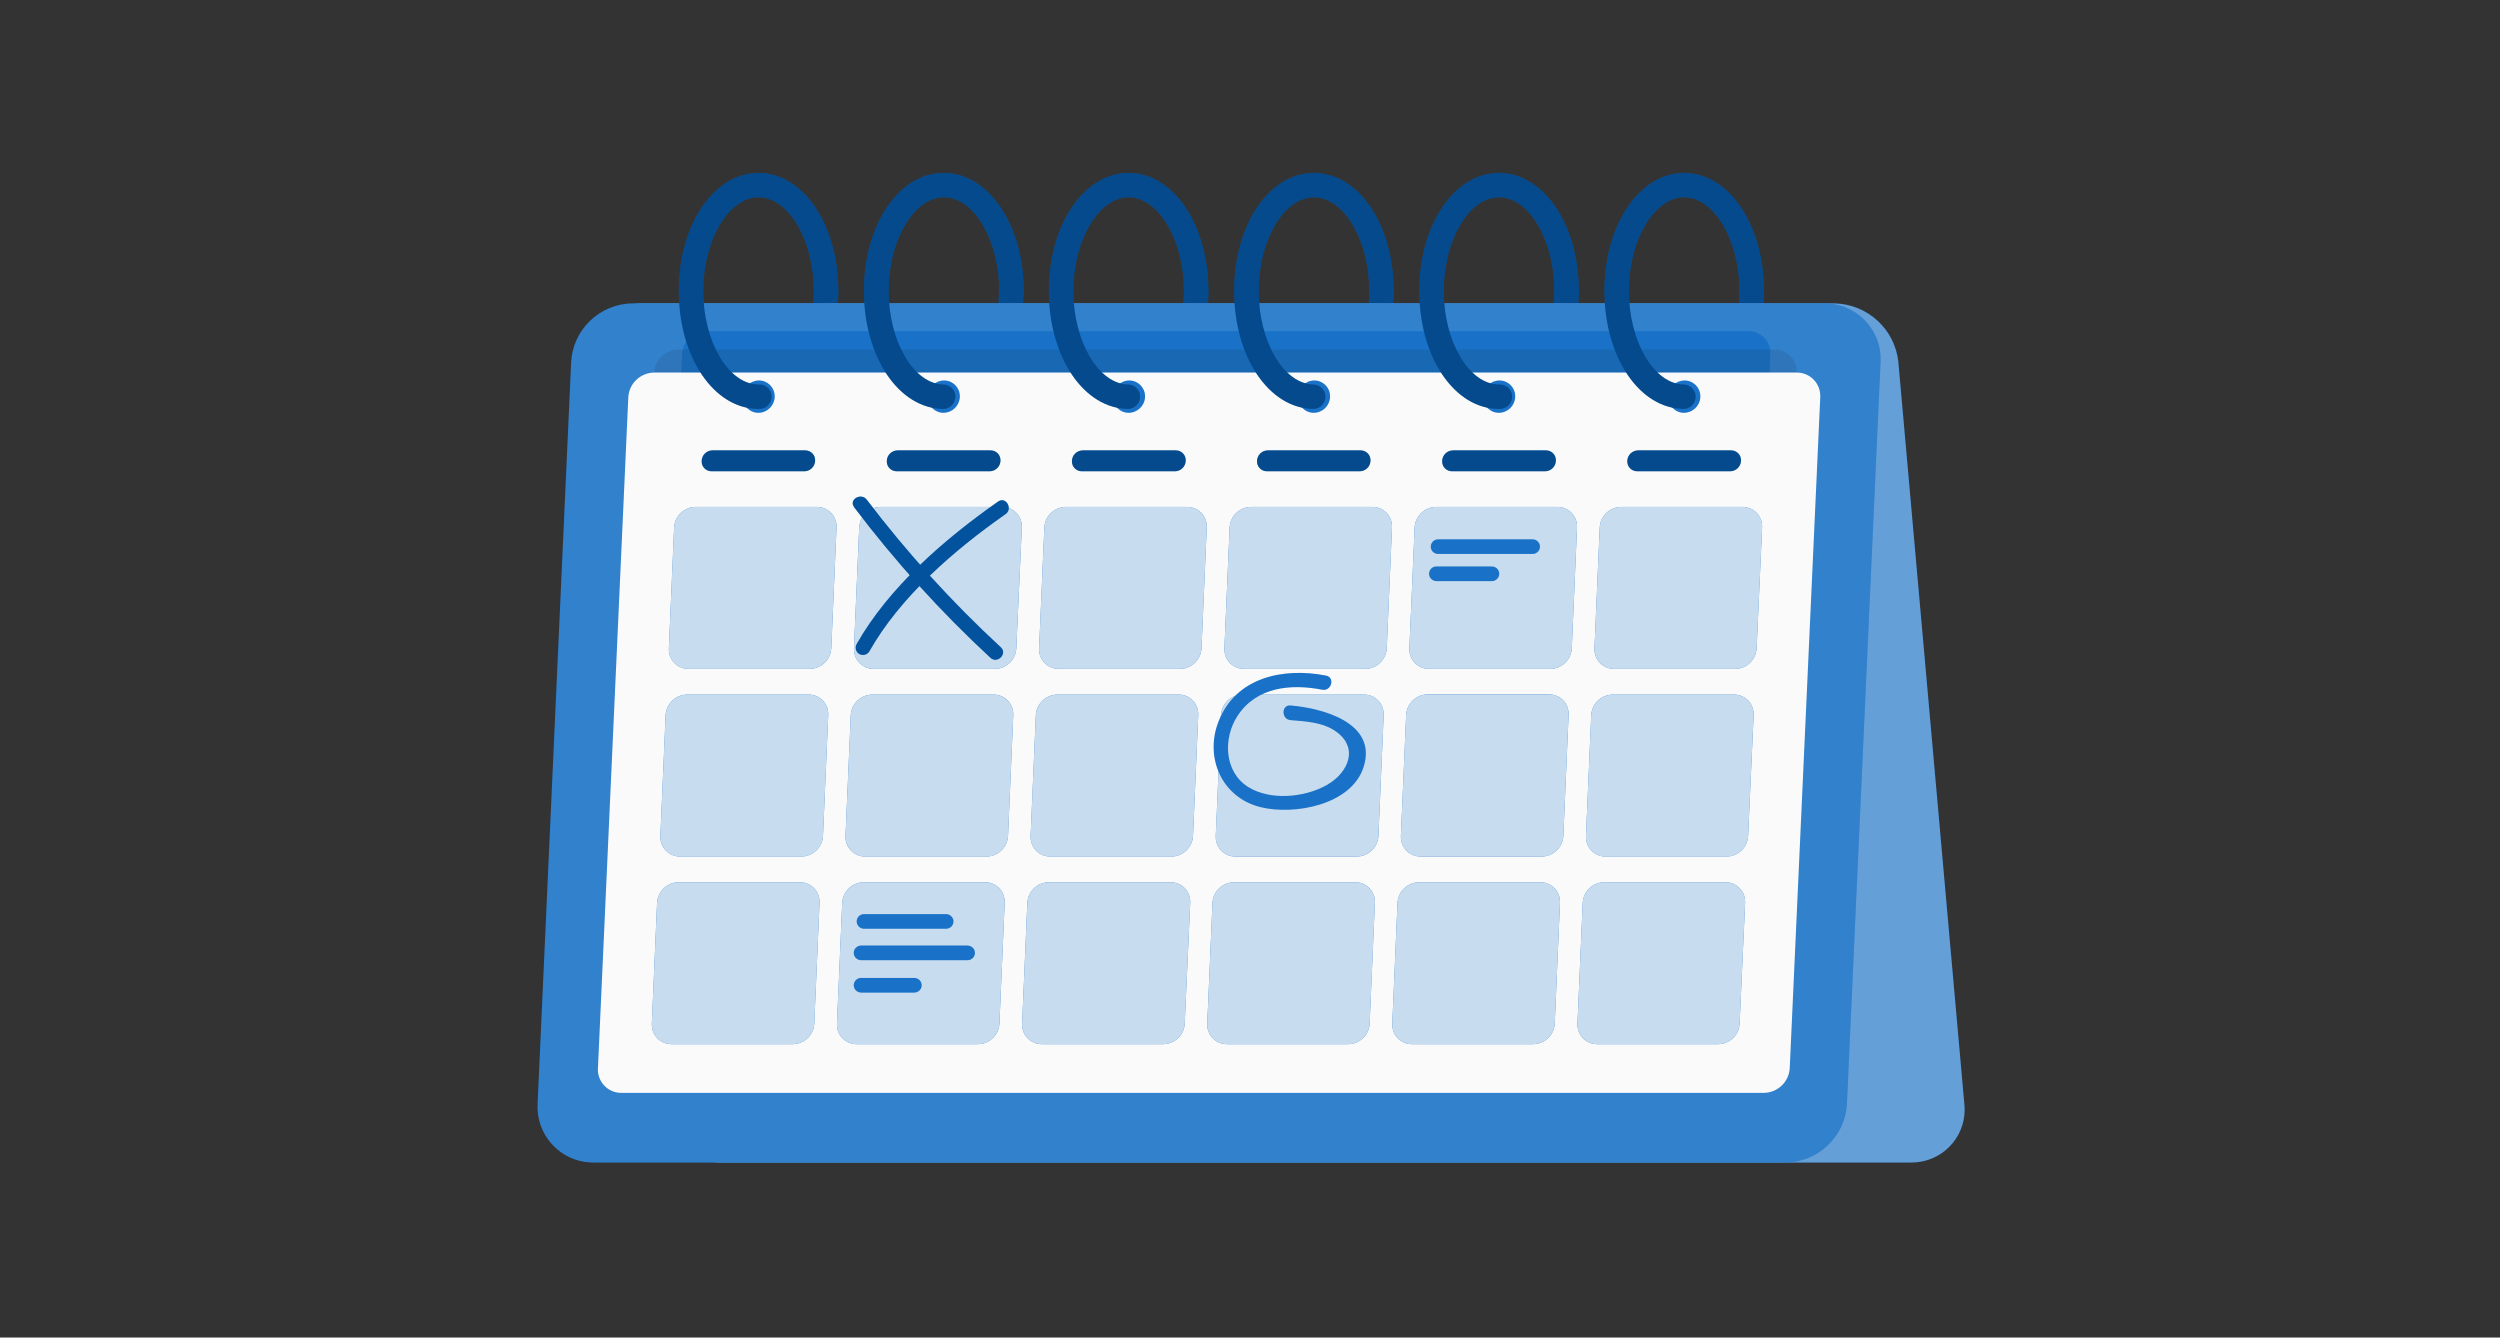 <?xml version="1.0" encoding="UTF-8"?>
<svg xmlns="http://www.w3.org/2000/svg" width="200" height="107" viewBox="0 0 200 107" fill="none">
  <rect x="0" y="0" width="200" height="107" fill="#333333" stroke="none"/>
  <g clip-path="url(#clip0_607_10821)">
    <path d="M60.682 32.715C60.14 32.681 59.729 32.212 59.767 31.672C59.8 31.183 60.191 30.789 60.682 30.76C63.082 30.76 65.105 27.332 65.105 23.272C65.139 22.732 65.609 22.322 66.15 22.36C66.641 22.393 67.036 22.782 67.065 23.272C67.065 28.567 64.27 32.715 60.682 32.715Z" fill="#0063C1"></path>
    <path d="M75.493 32.715C74.951 32.681 74.54 32.212 74.578 31.672C74.612 31.183 75.002 30.789 75.493 30.76C77.894 30.76 79.916 27.332 79.916 23.272C79.95 22.732 80.42 22.322 80.962 22.36C81.453 22.393 81.847 22.782 81.876 23.272C81.897 28.567 79.073 32.715 75.493 32.715Z" fill="#0063C1"></path>
    <path d="M90.292 32.714C89.75 32.681 89.339 32.212 89.377 31.672C89.41 31.183 89.801 30.789 90.292 30.76C92.688 30.76 94.715 27.332 94.715 23.272C94.715 22.732 95.152 22.297 95.693 22.297C96.235 22.297 96.671 22.732 96.671 23.272C96.684 28.567 93.884 32.714 90.292 32.714Z" fill="#0063C1"></path>
    <path d="M105.116 32.714C104.574 32.748 104.108 32.342 104.071 31.802C104.033 31.262 104.444 30.797 104.985 30.76C105.027 30.76 105.069 30.76 105.116 30.76C107.512 30.76 109.539 27.332 109.539 23.272C109.539 22.732 109.976 22.297 110.517 22.297C111.059 22.297 111.495 22.732 111.495 23.272C111.495 28.567 108.691 32.714 105.116 32.714Z" fill="#0063C1"></path>
    <path d="M119.923 32.715C119.381 32.681 118.97 32.212 119.008 31.672C119.041 31.183 119.431 30.789 119.923 30.76C122.323 30.76 124.346 27.332 124.346 23.272C124.38 22.732 124.85 22.322 125.391 22.36C125.882 22.393 126.277 22.782 126.306 23.272C126.306 28.567 123.503 32.715 119.923 32.715Z" fill="#0063C1"></path>
    <path d="M134.734 32.715C134.192 32.681 133.781 32.212 133.819 31.672C133.852 31.183 134.243 30.789 134.734 30.76C137.13 30.76 139.157 27.332 139.157 23.272C139.191 22.732 139.661 22.322 140.202 22.36C140.693 22.393 141.088 22.782 141.117 23.272C141.117 28.567 138.314 32.715 134.734 32.715Z" fill="#0063C1"></path>
    <g opacity="0.3">
      <path d="M60.682 32.715C60.141 32.681 59.729 32.212 59.767 31.672C59.8 31.183 60.191 30.789 60.682 30.76C63.083 30.76 65.106 27.332 65.106 23.272C65.139 22.732 65.609 22.322 66.151 22.36C66.642 22.393 67.036 22.782 67.066 23.272C67.066 28.567 64.27 32.715 60.682 32.715Z" fill="#101012"></path>
      <path d="M75.493 32.715C74.952 32.681 74.54 32.212 74.578 31.672C74.612 31.183 75.002 30.789 75.493 30.76C77.894 30.76 79.917 27.332 79.917 23.272C79.95 22.732 80.42 22.322 80.962 22.36C81.453 22.393 81.847 22.782 81.877 23.272C81.898 28.567 79.073 32.715 75.493 32.715Z" fill="#101012"></path>
      <path d="M90.292 32.714C89.75 32.681 89.339 32.212 89.377 31.672C89.41 31.183 89.801 30.789 90.292 30.76C92.688 30.76 94.715 27.332 94.715 23.272C94.715 22.732 95.152 22.297 95.693 22.297C96.235 22.297 96.671 22.732 96.671 23.272C96.684 28.567 93.884 32.714 90.292 32.714Z" fill="#101012"></path>
      <path d="M105.115 32.714C104.574 32.748 104.108 32.342 104.07 31.802C104.033 31.262 104.444 30.797 104.985 30.76C105.027 30.76 105.069 30.76 105.115 30.76C107.512 30.76 109.539 27.332 109.539 23.272C109.539 22.732 109.976 22.297 110.517 22.297C111.058 22.297 111.495 22.732 111.495 23.272C111.495 28.567 108.691 32.714 105.115 32.714Z" fill="#101012"></path>
      <path d="M119.922 32.715C119.381 32.681 118.97 32.212 119.008 31.672C119.041 31.183 119.431 30.789 119.922 30.76C122.323 30.76 124.346 27.332 124.346 23.272C124.38 22.732 124.85 22.322 125.391 22.36C125.882 22.393 126.277 22.782 126.306 23.272C126.306 28.567 123.503 32.715 119.922 32.715Z" fill="#101012"></path>
      <path d="M134.734 32.715C134.192 32.681 133.781 32.212 133.819 31.672C133.852 31.183 134.243 30.789 134.734 30.76C137.13 30.76 139.157 27.332 139.157 23.272C139.191 22.732 139.661 22.322 140.202 22.36C140.693 22.393 141.088 22.782 141.117 23.272C141.117 28.567 138.314 32.715 134.734 32.715Z" fill="#101012"></path>
    </g>
    <path d="M51.402 24.271H146.75C149.394 24.326 151.589 26.331 151.866 28.955L157.146 88.316C157.398 90.639 155.71 92.728 153.381 92.975C153.209 92.991 153.037 93 152.865 93H57.513C54.869 92.945 52.678 90.936 52.397 88.316L47.121 28.955C46.87 26.632 48.548 24.548 50.878 24.297C51.054 24.276 51.226 24.271 51.402 24.271Z" fill="#0063C1"></path>
    <path opacity="0.4" d="M51.402 24.271H146.75C149.394 24.326 151.589 26.331 151.866 28.955L157.146 88.316C157.398 90.639 155.71 92.728 153.381 92.975C153.209 92.991 153.037 93 152.865 93H57.513C54.869 92.945 52.678 90.936 52.397 88.316L47.121 28.955C46.87 26.632 48.548 24.548 50.878 24.297C51.054 24.276 51.226 24.271 51.402 24.271Z" fill="#FAFAFA"></path>
    <path d="M145.957 24.273H50.605C47.986 24.302 45.841 26.349 45.694 28.957L43.008 88.318C42.878 90.771 44.767 92.868 47.231 92.997C47.315 93.001 47.398 93.006 47.482 93.001H142.842C145.461 92.972 147.606 90.926 147.753 88.318L150.443 28.957C150.569 26.5 148.676 24.407 146.213 24.277C146.129 24.273 146.04 24.269 145.957 24.273Z" fill="#0063C1"></path>
    <path opacity="0.2" d="M145.957 24.273H50.605C47.986 24.302 45.841 26.349 45.694 28.957L43.008 88.318C42.878 90.771 44.767 92.868 47.231 92.997C47.315 93.001 47.398 93.006 47.482 93.001H142.842C145.461 92.972 147.606 90.926 147.753 88.318L150.443 28.957C150.569 26.5 148.676 24.407 146.213 24.277C146.129 24.273 146.04 24.269 145.957 24.273Z" fill="#FAFAFA"></path>
    <path d="M52.355 77.313L54.575 28.289C54.63 27.293 55.453 26.506 56.456 26.498H139.904C140.849 26.494 141.617 27.251 141.625 28.189C141.625 28.222 141.625 28.256 141.625 28.289L139.401 77.313C139.346 78.309 138.524 79.096 137.521 79.104H54.072C53.127 79.108 52.359 78.351 52.351 77.413C52.351 77.38 52.351 77.346 52.351 77.313H52.355Z" fill="#0063C1"></path>
    <path opacity="0.1" d="M52.355 77.313L54.575 28.289C54.63 27.293 55.453 26.506 56.456 26.498H139.904C140.849 26.494 141.617 27.251 141.625 28.189C141.625 28.222 141.625 28.256 141.625 28.289L139.401 77.313C139.346 78.309 138.524 79.096 137.521 79.104H54.072C53.127 79.108 52.359 78.351 52.351 77.413C52.351 77.38 52.351 77.346 52.351 77.313H52.355Z" fill="#FAFAFA"></path>
    <path opacity="0.1" d="M50.001 81.315L52.33 29.834C52.385 28.788 53.249 27.963 54.303 27.955H141.936C142.922 27.947 143.732 28.738 143.741 29.721C143.741 29.759 143.741 29.797 143.741 29.834L141.407 81.315C141.352 82.361 140.492 83.186 139.439 83.198H51.793C50.806 83.207 50.005 82.411 49.996 81.432C49.996 81.394 49.996 81.352 49.996 81.315H50.001Z" fill="#101012"></path>
    <path d="M47.835 85.466L50.265 31.768C50.332 30.68 51.226 29.826 52.322 29.805H143.736C144.769 29.796 145.612 30.625 145.621 31.651C145.621 31.688 145.621 31.726 145.621 31.768L143.178 85.466C143.111 86.555 142.217 87.408 141.122 87.429H49.715C48.687 87.442 47.843 86.617 47.831 85.592C47.831 85.55 47.831 85.508 47.831 85.466H47.835Z" fill="#FAFAFA"></path>
    <path d="M134.721 33.024C134.024 33.024 133.462 32.463 133.458 31.773C133.458 31.747 133.458 31.722 133.458 31.693C133.491 30.994 134.062 30.446 134.763 30.438C135.46 30.438 136.022 30.998 136.026 31.689C136.026 31.714 136.026 31.739 136.026 31.768C135.993 32.467 135.422 33.016 134.721 33.024Z" fill="#0063C1"></path>
    <path d="M119.91 33.024C119.213 33.024 118.651 32.463 118.647 31.773C118.647 31.747 118.647 31.722 118.647 31.693C118.68 30.994 119.251 30.446 119.952 30.438C120.649 30.438 121.211 30.998 121.215 31.689C121.215 31.714 121.215 31.739 121.215 31.768C121.186 32.467 120.611 33.02 119.91 33.024Z" fill="#0063C1"></path>
    <path d="M105.099 33.024C104.402 33.024 103.84 32.463 103.835 31.773C103.835 31.747 103.835 31.722 103.835 31.693C103.869 30.998 104.44 30.446 105.141 30.438C105.837 30.438 106.4 30.998 106.404 31.689C106.404 31.714 106.404 31.739 106.404 31.768C106.375 32.467 105.8 33.02 105.099 33.024Z" fill="#0063C1"></path>
    <path d="M90.292 33.024C89.595 33.024 89.032 32.463 89.028 31.773C89.028 31.747 89.028 31.722 89.028 31.693C89.066 30.998 89.637 30.446 90.338 30.438C91.034 30.438 91.597 30.998 91.601 31.689C91.601 31.714 91.601 31.739 91.601 31.768C91.572 32.467 90.993 33.02 90.292 33.024Z" fill="#0063C1"></path>
    <path d="M75.48 33.024C74.784 33.024 74.221 32.463 74.217 31.773C74.217 31.747 74.217 31.722 74.217 31.693C74.251 30.994 74.821 30.446 75.522 30.438C76.219 30.438 76.781 30.998 76.786 31.689C76.786 31.714 76.786 31.739 76.786 31.768C76.752 32.467 76.181 33.016 75.48 33.024Z" fill="#0063C1"></path>
    <path d="M60.669 33.024C59.972 33.024 59.41 32.463 59.406 31.773C59.406 31.747 59.406 31.722 59.406 31.693C59.44 30.994 60.01 30.446 60.711 30.438C61.408 30.438 61.97 30.998 61.974 31.689C61.974 31.714 61.974 31.739 61.974 31.768C61.945 32.467 61.37 33.02 60.669 33.024Z" fill="#0063C1"></path>
    <g opacity="0.1">
      <path d="M134.721 33.024C134.024 33.024 133.462 32.463 133.458 31.773C133.458 31.747 133.458 31.722 133.458 31.693C133.491 30.994 134.062 30.446 134.763 30.438C135.46 30.438 136.022 30.998 136.026 31.689C136.026 31.714 136.026 31.739 136.026 31.768C135.993 32.467 135.422 33.016 134.721 33.024Z" fill="#FAFAFA"></path>
      <path d="M119.91 33.024C119.213 33.024 118.651 32.463 118.646 31.773C118.646 31.747 118.646 31.722 118.646 31.693C118.68 30.994 119.251 30.446 119.952 30.438C120.648 30.438 121.211 30.998 121.215 31.689C121.215 31.714 121.215 31.739 121.215 31.768C121.186 32.467 120.611 33.02 119.91 33.024Z" fill="#FAFAFA"></path>
      <path d="M105.099 33.024C104.402 33.024 103.839 32.463 103.835 31.773C103.835 31.747 103.835 31.722 103.835 31.693C103.869 30.998 104.44 30.446 105.141 30.438C105.837 30.438 106.4 30.998 106.404 31.689C106.404 31.714 106.404 31.739 106.404 31.768C106.374 32.467 105.799 33.02 105.099 33.024Z" fill="#FAFAFA"></path>
      <path d="M90.292 33.024C89.595 33.024 89.032 32.463 89.028 31.773C89.028 31.747 89.028 31.722 89.028 31.693C89.066 30.998 89.637 30.446 90.338 30.438C91.034 30.438 91.597 30.998 91.601 31.689C91.601 31.714 91.601 31.739 91.601 31.768C91.572 32.467 90.993 33.02 90.292 33.024Z" fill="#FAFAFA"></path>
      <path d="M75.48 33.024C74.784 33.024 74.221 32.463 74.217 31.773C74.217 31.747 74.217 31.722 74.217 31.693C74.251 30.994 74.822 30.446 75.522 30.438C76.219 30.438 76.781 30.998 76.786 31.689C76.786 31.714 76.786 31.739 76.786 31.768C76.752 32.467 76.181 33.016 75.48 33.024Z" fill="#FAFAFA"></path>
      <path d="M60.669 33.024C59.972 33.024 59.41 32.463 59.406 31.773C59.406 31.747 59.406 31.722 59.406 31.693C59.44 30.994 60.01 30.446 60.711 30.438C61.408 30.438 61.97 30.998 61.974 31.689C61.974 31.714 61.974 31.739 61.974 31.768C61.945 32.467 61.37 33.02 60.669 33.024Z" fill="#FAFAFA"></path>
    </g>
    <path d="M64.371 37.703H56.922C56.489 37.703 56.137 37.36 56.132 36.933C56.132 36.912 56.132 36.892 56.132 36.866C56.149 36.41 56.514 36.046 56.972 36.029H64.421C64.854 36.029 65.206 36.373 65.21 36.799C65.21 36.82 65.21 36.841 65.21 36.866C65.194 37.323 64.829 37.687 64.371 37.703Z" fill="#0063C1"></path>
    <path d="M79.182 37.703H71.733C71.3 37.703 70.948 37.36 70.944 36.933C70.944 36.912 70.944 36.892 70.944 36.866C70.96 36.402 71.338 36.038 71.804 36.029H79.249C79.682 36.029 80.038 36.373 80.038 36.808C80.038 36.829 80.038 36.85 80.038 36.866C80.022 37.331 79.644 37.695 79.178 37.703H79.182Z" fill="#0063C1"></path>
    <path d="M93.993 37.703H86.544C86.112 37.703 85.755 37.36 85.755 36.925C85.755 36.904 85.755 36.883 85.755 36.866C85.772 36.402 86.149 36.038 86.615 36.029H94.069C94.501 36.029 94.854 36.373 94.858 36.799C94.858 36.82 94.858 36.841 94.858 36.866C94.841 37.331 94.464 37.699 93.998 37.703H93.993Z" fill="#0063C1"></path>
    <path d="M108.801 37.703H101.351C100.919 37.703 100.566 37.36 100.562 36.933C100.562 36.912 100.562 36.892 100.562 36.866C100.579 36.41 100.944 36.046 101.401 36.029H108.851C109.283 36.029 109.636 36.373 109.64 36.799C109.64 36.82 109.64 36.841 109.64 36.866C109.623 37.323 109.258 37.687 108.801 37.703Z" fill="#0063C1"></path>
    <path d="M123.612 37.703H116.162C115.73 37.703 115.377 37.36 115.373 36.933C115.373 36.912 115.373 36.892 115.373 36.866C115.39 36.402 115.768 36.038 116.233 36.029H123.683C124.115 36.029 124.468 36.373 124.472 36.799C124.472 36.82 124.472 36.841 124.472 36.866C124.455 37.331 124.078 37.695 123.612 37.703Z" fill="#0063C1"></path>
    <path d="M138.423 37.703H130.973C130.541 37.703 130.188 37.36 130.184 36.933C130.184 36.912 130.184 36.892 130.184 36.866C130.201 36.402 130.579 36.038 131.045 36.029H138.49C138.922 36.029 139.279 36.373 139.279 36.808C139.279 36.829 139.279 36.85 139.279 36.866C139.262 37.331 138.885 37.695 138.419 37.703H138.423Z" fill="#0063C1"></path>
    <g opacity="0.3">
      <path d="M64.371 37.703H56.922C56.489 37.703 56.137 37.36 56.133 36.933C56.133 36.912 56.133 36.892 56.133 36.866C56.149 36.41 56.514 36.046 56.972 36.029H64.422C64.854 36.029 65.206 36.373 65.211 36.799C65.211 36.82 65.211 36.841 65.211 36.866C65.194 37.323 64.829 37.687 64.371 37.703Z" fill="#101012"></path>
      <path d="M79.182 37.703H71.733C71.3 37.703 70.948 37.36 70.944 36.933C70.944 36.912 70.944 36.892 70.944 36.866C70.96 36.402 71.338 36.038 71.804 36.029H79.25C79.682 36.029 80.039 36.373 80.039 36.808C80.039 36.829 80.039 36.85 80.039 36.866C80.022 37.331 79.644 37.695 79.178 37.703H79.182Z" fill="#101012"></path>
      <path d="M93.994 37.703H86.544C86.112 37.703 85.755 37.36 85.755 36.925C85.755 36.904 85.755 36.883 85.755 36.866C85.772 36.402 86.149 36.038 86.615 36.029H94.069C94.501 36.029 94.854 36.373 94.858 36.799C94.858 36.82 94.858 36.841 94.858 36.866C94.841 37.331 94.464 37.699 93.998 37.703H93.994Z" fill="#101012"></path>
      <path d="M108.801 37.703H101.351C100.919 37.703 100.566 37.36 100.562 36.933C100.562 36.912 100.562 36.892 100.562 36.866C100.579 36.41 100.944 36.046 101.401 36.029H108.851C109.283 36.029 109.636 36.373 109.64 36.799C109.64 36.82 109.64 36.841 109.64 36.866C109.623 37.323 109.258 37.687 108.801 37.703Z" fill="#101012"></path>
      <path d="M123.612 37.703H116.162C115.73 37.703 115.377 37.36 115.373 36.933C115.373 36.912 115.373 36.892 115.373 36.866C115.39 36.402 115.768 36.038 116.233 36.029H123.683C124.115 36.029 124.468 36.373 124.472 36.799C124.472 36.82 124.472 36.841 124.472 36.866C124.455 37.331 124.078 37.695 123.612 37.703Z" fill="#101012"></path>
      <path d="M138.423 37.703H130.973C130.541 37.703 130.189 37.36 130.184 36.933C130.184 36.912 130.184 36.892 130.184 36.866C130.201 36.402 130.579 36.038 131.045 36.029H138.49C138.922 36.029 139.279 36.373 139.279 36.808C139.279 36.829 139.279 36.85 139.279 36.866C139.262 37.331 138.885 37.695 138.419 37.703H138.423Z" fill="#101012"></path>
    </g>
    <path d="M64.782 53.511H55.079C54.214 53.511 53.509 52.816 53.509 51.954C53.509 51.924 53.509 51.895 53.509 51.87L53.929 42.193C53.983 41.281 54.735 40.565 55.65 40.553H65.353C66.218 40.553 66.923 41.248 66.923 42.11C66.923 42.139 66.923 42.168 66.923 42.193L66.503 51.87C66.448 52.782 65.697 53.498 64.782 53.511Z" fill="#0063C1"></path>
    <path d="M79.594 53.511H69.89C69.03 53.515 68.325 52.824 68.316 51.966C68.316 51.933 68.316 51.904 68.316 51.87L68.736 42.193C68.79 41.281 69.542 40.565 70.457 40.553H80.173C81.042 40.553 81.747 41.248 81.747 42.114C81.747 42.139 81.747 42.168 81.747 42.193L81.306 51.87C81.256 52.782 80.504 53.498 79.589 53.511H79.594Z" fill="#0063C1"></path>
    <path d="M94.401 53.511H84.701C83.833 53.511 83.127 52.816 83.127 51.95C83.127 51.925 83.127 51.895 83.127 51.87L83.547 42.193C83.602 41.281 84.353 40.565 85.268 40.553H94.967C95.828 40.549 96.533 41.239 96.541 42.097C96.541 42.131 96.541 42.16 96.541 42.193L96.121 51.87C96.067 52.782 95.32 53.498 94.405 53.511H94.401Z" fill="#0063C1"></path>
    <path d="M109.212 53.511H99.525C98.661 53.515 97.956 52.82 97.951 51.958C97.951 51.929 97.951 51.899 97.951 51.87L98.371 42.193C98.421 41.281 99.173 40.565 100.088 40.553H109.791C110.656 40.553 111.361 41.248 111.361 42.11C111.361 42.139 111.361 42.168 111.361 42.193L110.941 51.87C110.886 52.787 110.131 53.502 109.212 53.511Z" fill="#0063C1"></path>
    <path d="M124.023 53.511H114.32C113.455 53.511 112.75 52.816 112.75 51.954C112.75 51.925 112.75 51.895 112.75 51.87L113.17 42.193C113.224 41.281 113.975 40.565 114.89 40.553H124.59C125.454 40.549 126.159 41.243 126.163 42.105C126.163 42.135 126.163 42.164 126.163 42.193L125.744 51.87C125.689 52.782 124.938 53.498 124.023 53.511Z" fill="#0063C1"></path>
    <path d="M138.83 53.511H129.131C128.27 53.515 127.565 52.824 127.557 51.966C127.557 51.933 127.557 51.904 127.557 51.87L127.977 42.193C128.031 41.281 128.782 40.565 129.697 40.553H139.397C140.265 40.553 140.97 41.248 140.97 42.114C140.97 42.139 140.97 42.168 140.97 42.193L140.53 51.87C140.479 52.778 139.737 53.494 138.826 53.511H138.83Z" fill="#0063C1"></path>
    <g opacity="0.8">
      <path d="M64.782 53.511H55.079C54.214 53.511 53.509 52.816 53.509 51.954C53.509 51.924 53.509 51.895 53.509 51.87L53.929 42.193C53.983 41.281 54.735 40.565 55.65 40.553H65.353C66.218 40.553 66.923 41.248 66.923 42.11C66.923 42.139 66.923 42.168 66.923 42.193L66.503 51.87C66.449 52.782 65.697 53.498 64.782 53.511Z" fill="#FAFAFA"></path>
      <path d="M79.594 53.511H69.89C69.03 53.515 68.325 52.824 68.316 51.966C68.316 51.933 68.316 51.904 68.316 51.87L68.736 42.193C68.79 41.281 69.542 40.565 70.457 40.553H80.173C81.042 40.553 81.747 41.248 81.747 42.114C81.747 42.139 81.747 42.168 81.747 42.193L81.306 51.87C81.256 52.782 80.504 53.498 79.589 53.511H79.594Z" fill="#FAFAFA"></path>
      <path d="M94.401 53.511H84.701C83.833 53.511 83.127 52.816 83.127 51.95C83.127 51.925 83.127 51.895 83.127 51.87L83.547 42.193C83.602 41.281 84.353 40.565 85.268 40.553H94.967C95.828 40.549 96.533 41.239 96.541 42.097C96.541 42.131 96.541 42.16 96.541 42.193L96.121 51.87C96.067 52.782 95.32 53.498 94.405 53.511H94.401Z" fill="#FAFAFA"></path>
      <path d="M109.212 53.511H99.525C98.66 53.515 97.955 52.82 97.951 51.958C97.951 51.929 97.951 51.899 97.951 51.87L98.371 42.193C98.421 41.281 99.173 40.565 100.088 40.553H109.791C110.656 40.553 111.361 41.248 111.361 42.11C111.361 42.139 111.361 42.168 111.361 42.193L110.941 51.87C110.886 52.787 110.131 53.502 109.212 53.511Z" fill="#FAFAFA"></path>
      <path d="M124.023 53.511H114.32C113.455 53.511 112.75 52.816 112.75 51.954C112.75 51.925 112.75 51.895 112.75 51.87L113.17 42.193C113.224 41.281 113.975 40.565 114.89 40.553H124.59C125.454 40.549 126.159 41.243 126.163 42.105C126.163 42.135 126.163 42.164 126.163 42.193L125.744 51.87C125.689 52.782 124.938 53.498 124.023 53.511Z" fill="#FAFAFA"></path>
      <path d="M138.83 53.511H129.131C128.27 53.515 127.565 52.824 127.557 51.966C127.557 51.933 127.557 51.904 127.557 51.87L127.977 42.193C128.031 41.281 128.782 40.565 129.697 40.553H139.397C140.265 40.553 140.97 41.248 140.97 42.114C140.97 42.139 140.97 42.168 140.97 42.193L140.53 51.87C140.479 52.778 139.737 53.494 138.826 53.511H138.83Z" fill="#FAFAFA"></path>
    </g>
    <path d="M64.102 68.524H54.399C53.534 68.524 52.829 67.83 52.829 66.967C52.829 66.938 52.829 66.909 52.829 66.884L53.249 57.207C53.303 56.295 54.055 55.579 54.97 55.566H64.69C65.554 55.566 66.26 56.261 66.26 57.123C66.26 57.153 66.26 57.182 66.26 57.207L65.84 66.884C65.785 67.8 65.026 68.52 64.102 68.524Z" fill="#0063C1"></path>
    <path d="M78.913 68.524H69.21C68.345 68.524 67.64 67.83 67.64 66.967C67.64 66.938 67.64 66.909 67.64 66.884L68.06 57.207C68.115 56.295 68.866 55.579 69.781 55.566H79.48C80.349 55.562 81.054 56.257 81.062 57.119C81.062 57.153 81.062 57.186 81.062 57.224L80.643 66.884C80.592 67.8 79.837 68.516 78.918 68.524H78.913Z" fill="#0063C1"></path>
    <path d="M93.721 68.524H84.021C83.161 68.529 82.456 67.838 82.448 66.98C82.448 66.947 82.448 66.917 82.448 66.884L82.867 57.207C82.922 56.295 83.673 55.579 84.588 55.566H94.287C95.148 55.562 95.853 56.253 95.861 57.111C95.861 57.144 95.861 57.174 95.861 57.207L95.442 66.884C95.387 67.796 94.636 68.512 93.721 68.524Z" fill="#0063C1"></path>
    <path d="M108.532 68.525H98.833C97.964 68.525 97.259 67.83 97.259 66.963C97.259 66.938 97.259 66.909 97.259 66.884L97.678 57.207C97.729 56.295 98.48 55.579 99.395 55.567H109.099C109.963 55.55 110.677 56.236 110.693 57.099C110.693 57.14 110.693 57.182 110.693 57.224L110.274 66.901C110.211 67.813 109.451 68.52 108.536 68.525H108.532Z" fill="#0063C1"></path>
    <path d="M123.343 68.523H113.64C112.775 68.523 112.07 67.829 112.07 66.967C112.07 66.937 112.07 66.908 112.07 66.883L112.49 57.206C112.536 56.285 113.291 55.561 114.215 55.549H123.918C124.783 55.549 125.488 56.244 125.488 57.106C125.488 57.135 125.488 57.164 125.488 57.19L125.068 66.866C125.022 67.787 124.266 68.511 123.343 68.523Z" fill="#0063C1"></path>
    <path d="M138.137 68.524H128.451C127.59 68.529 126.885 67.838 126.877 66.98C126.877 66.947 126.877 66.917 126.877 66.884L127.297 57.207C127.351 56.295 128.102 55.579 129.017 55.566H138.717C139.585 55.566 140.291 56.261 140.291 57.128C140.291 57.153 140.291 57.182 140.291 57.207L139.85 66.884C139.799 67.796 139.048 68.512 138.133 68.524H138.137Z" fill="#0063C1"></path>
    <g opacity="0.8">
      <path d="M64.102 68.526H54.399C53.534 68.526 52.829 67.832 52.829 66.969C52.829 66.94 52.829 66.911 52.829 66.886L53.249 57.209C53.303 56.297 54.055 55.581 54.97 55.568H64.69C65.554 55.568 66.26 56.263 66.26 57.125C66.26 57.155 66.26 57.184 66.26 57.209L65.84 66.886C65.785 67.802 65.026 68.522 64.102 68.526Z" fill="#FAFAFA"></path>
      <path d="M78.913 68.526H69.21C68.345 68.526 67.64 67.832 67.64 66.969C67.64 66.94 67.64 66.911 67.64 66.886L68.06 57.209C68.115 56.297 68.866 55.581 69.781 55.568H79.48C80.349 55.564 81.054 56.259 81.062 57.121C81.062 57.155 81.062 57.188 81.062 57.226L80.643 66.886C80.592 67.802 79.837 68.518 78.918 68.526H78.913Z" fill="#FAFAFA"></path>
      <path d="M93.721 68.526H84.021C83.161 68.531 82.456 67.84 82.447 66.982C82.447 66.948 82.447 66.919 82.447 66.886L82.867 57.209C82.922 56.297 83.673 55.581 84.588 55.568H94.287C95.147 55.564 95.853 56.255 95.861 57.113C95.861 57.146 95.861 57.176 95.861 57.209L95.441 66.886C95.387 67.798 94.635 68.514 93.721 68.526Z" fill="#FAFAFA"></path>
      <path d="M108.532 68.525H98.832C97.964 68.525 97.258 67.83 97.258 66.963C97.258 66.938 97.258 66.909 97.258 66.884L97.678 57.207C97.728 56.295 98.48 55.579 99.395 55.567H109.098C109.963 55.55 110.676 56.236 110.693 57.099C110.693 57.14 110.693 57.182 110.693 57.224L110.273 66.901C110.21 67.813 109.451 68.52 108.536 68.525H108.532Z" fill="#FAFAFA"></path>
      <path d="M123.343 68.525H113.639C112.775 68.525 112.07 67.831 112.07 66.969C112.07 66.939 112.07 66.91 112.07 66.885L112.489 57.208C112.536 56.287 113.291 55.563 114.214 55.551H123.918C124.782 55.551 125.487 56.246 125.487 57.108C125.487 57.137 125.487 57.166 125.487 57.191L125.068 66.868C125.022 67.789 124.266 68.513 123.343 68.525Z" fill="#FAFAFA"></path>
      <path d="M138.137 68.526H128.451C127.59 68.531 126.885 67.84 126.877 66.982C126.877 66.948 126.877 66.919 126.877 66.886L127.296 57.209C127.351 56.297 128.102 55.581 129.017 55.568H138.716C139.585 55.568 140.29 56.263 140.29 57.13C140.29 57.155 140.29 57.184 140.29 57.209L139.85 66.886C139.799 67.798 139.048 68.514 138.133 68.526H138.137Z" fill="#FAFAFA"></path>
    </g>
    <path d="M63.431 83.534H53.719C52.859 83.538 52.154 82.847 52.145 81.99C52.145 81.956 52.145 81.927 52.145 81.893L52.565 72.221C52.62 71.308 53.371 70.593 54.286 70.58H63.989C64.85 70.576 65.555 71.266 65.563 72.124C65.563 72.158 65.563 72.187 65.563 72.221L65.143 81.893C65.093 82.801 64.346 83.521 63.431 83.534Z" fill="#0063C1"></path>
    <path d="M78.234 83.534H68.53C67.67 83.538 66.965 82.847 66.957 81.99C66.957 81.956 66.957 81.927 66.957 81.893L67.376 72.221C67.427 71.308 68.178 70.588 69.097 70.58H78.796C79.657 70.572 80.366 71.262 80.374 72.12C80.374 72.154 80.374 72.187 80.374 72.221L79.955 81.893C79.904 82.806 79.153 83.526 78.234 83.534Z" fill="#0063C1"></path>
    <path d="M93.041 83.534H83.342C82.481 83.538 81.776 82.847 81.768 81.99C81.768 81.956 81.768 81.927 81.768 81.893L82.187 72.221C82.238 71.308 82.989 70.588 83.908 70.58H93.645C94.51 70.576 95.215 71.271 95.219 72.133C95.219 72.162 95.219 72.192 95.219 72.221L94.778 81.893C94.728 82.814 93.964 83.534 93.037 83.534H93.041Z" fill="#0063C1"></path>
    <path d="M107.852 83.534H98.153C97.288 83.538 96.583 82.843 96.579 81.981C96.579 81.952 96.579 81.922 96.579 81.893L96.999 72.221C97.049 71.308 97.8 70.588 98.715 70.58H108.419C109.279 70.576 109.984 71.266 109.992 72.124C109.992 72.158 109.992 72.187 109.992 72.221L109.573 81.893C109.522 82.806 108.771 83.521 107.856 83.534H107.852Z" fill="#0063C1"></path>
    <path d="M122.663 83.534H112.956C112.095 83.538 111.39 82.847 111.382 81.99C111.382 81.956 111.382 81.927 111.382 81.893L111.801 72.221C111.856 71.308 112.607 70.593 113.522 70.58H123.226C124.086 70.576 124.791 71.266 124.799 72.124C124.799 72.158 124.799 72.187 124.799 72.221L124.38 81.893C124.325 82.806 123.578 83.521 122.663 83.534Z" fill="#0063C1"></path>
    <path d="M137.474 83.534H127.771C126.911 83.538 126.205 82.847 126.197 81.99C126.197 81.956 126.197 81.927 126.197 81.893L126.617 72.221C126.667 71.308 127.418 70.588 128.338 70.58H138.037C138.901 70.576 139.606 71.271 139.611 72.133C139.611 72.162 139.611 72.192 139.611 72.221L139.17 81.893C139.124 82.801 138.381 83.517 137.47 83.534H137.474Z" fill="#0063C1"></path>
    <g opacity="0.8">
      <path d="M63.431 83.534H53.719C52.859 83.538 52.154 82.847 52.145 81.99C52.145 81.956 52.145 81.927 52.145 81.893L52.565 72.221C52.62 71.308 53.371 70.593 54.286 70.58H63.989C64.85 70.576 65.555 71.266 65.563 72.124C65.563 72.158 65.563 72.187 65.563 72.221L65.144 81.893C65.093 82.801 64.346 83.521 63.431 83.534Z" fill="#FAFAFA"></path>
      <path d="M78.234 83.534H68.531C67.67 83.538 66.965 82.847 66.957 81.99C66.957 81.956 66.957 81.927 66.957 81.893L67.376 72.221C67.427 71.308 68.178 70.588 69.097 70.58H78.796C79.657 70.572 80.366 71.262 80.374 72.12C80.374 72.154 80.374 72.187 80.374 72.221L79.955 81.893C79.904 82.806 79.153 83.526 78.234 83.534Z" fill="#FAFAFA"></path>
      <path d="M93.041 83.534H83.342C82.481 83.538 81.776 82.847 81.768 81.99C81.768 81.956 81.768 81.927 81.768 81.893L82.188 72.221C82.238 71.308 82.989 70.588 83.908 70.58H93.645C94.51 70.576 95.215 71.271 95.219 72.133C95.219 72.162 95.219 72.192 95.219 72.221L94.779 81.893C94.728 82.814 93.964 83.534 93.037 83.534H93.041Z" fill="#FAFAFA"></path>
      <path d="M107.852 83.534H98.153C97.288 83.538 96.583 82.843 96.579 81.981C96.579 81.952 96.579 81.922 96.579 81.893L96.999 72.221C97.049 71.308 97.8 70.588 98.715 70.58H108.419C109.279 70.576 109.984 71.266 109.993 72.124C109.993 72.158 109.993 72.187 109.993 72.221L109.573 81.893C109.523 82.806 108.771 83.521 107.856 83.534H107.852Z" fill="#FAFAFA"></path>
      <path d="M122.663 83.534H112.955C112.095 83.538 111.39 82.847 111.382 81.99C111.382 81.956 111.382 81.927 111.382 81.893L111.801 72.221C111.856 71.308 112.607 70.593 113.522 70.58H123.226C124.086 70.576 124.791 71.266 124.799 72.124C124.799 72.158 124.799 72.187 124.799 72.221L124.38 81.893C124.325 82.806 123.578 83.521 122.663 83.534Z" fill="#FAFAFA"></path>
      <path d="M137.475 83.534H127.771C126.911 83.538 126.206 82.847 126.197 81.99C126.197 81.956 126.197 81.927 126.197 81.893L126.617 72.221C126.667 71.308 127.419 70.588 128.338 70.58H138.037C138.902 70.576 139.607 71.271 139.611 72.133C139.611 72.162 139.611 72.192 139.611 72.221L139.17 81.893C139.124 82.801 138.381 83.517 137.47 83.534H137.475Z" fill="#FAFAFA"></path>
    </g>
    <path d="M60.682 32.714C57.106 32.714 54.303 28.567 54.303 23.272C54.303 17.977 57.106 13.834 60.682 13.834C64.258 13.834 67.066 17.982 67.066 23.272C67.032 23.812 66.562 24.222 66.021 24.184C65.529 24.151 65.135 23.762 65.106 23.272C65.106 19.216 63.083 15.784 60.682 15.784C58.281 15.784 56.258 19.216 56.258 23.272C56.258 27.328 58.285 30.76 60.682 30.76C61.223 30.726 61.689 31.132 61.727 31.672C61.765 32.212 61.353 32.677 60.812 32.714C60.77 32.714 60.728 32.714 60.682 32.714Z" fill="#0063C1"></path>
    <path d="M75.493 32.714C71.917 32.714 69.114 28.567 69.114 23.272C69.114 17.977 71.917 13.834 75.493 13.834C79.069 13.834 81.898 17.982 81.898 23.272C81.864 23.812 81.394 24.222 80.853 24.184C80.362 24.151 79.967 23.762 79.938 23.272C79.938 19.216 77.915 15.784 75.514 15.784C73.113 15.784 71.091 19.216 71.091 23.272C71.091 27.328 73.118 30.76 75.514 30.76C76.055 30.793 76.467 31.262 76.429 31.802C76.395 32.292 76.005 32.685 75.514 32.714H75.493Z" fill="#0063C1"></path>
    <path d="M90.292 32.714C86.712 32.714 83.908 28.567 83.908 23.272C83.908 17.977 86.712 13.834 90.292 13.834C93.872 13.834 96.671 17.982 96.671 23.272C96.671 23.812 96.235 24.247 95.693 24.247C95.152 24.247 94.715 23.812 94.715 23.272C94.715 19.216 92.688 15.784 90.292 15.784C87.895 15.784 85.868 19.216 85.868 23.272C85.868 27.328 87.895 30.76 90.292 30.76C90.833 30.793 91.245 31.262 91.207 31.802C91.173 32.292 90.783 32.685 90.292 32.714Z" fill="#0063C1"></path>
    <path d="M105.116 32.714C101.536 32.714 98.732 28.567 98.732 23.272C98.732 17.977 101.536 13.834 105.116 13.834C108.696 13.834 111.495 17.982 111.495 23.272C111.495 23.812 111.059 24.247 110.517 24.247C109.976 24.247 109.539 23.812 109.539 23.272C109.539 19.216 107.512 15.784 105.116 15.784C102.719 15.784 100.692 19.216 100.692 23.272C100.692 27.328 102.715 30.76 105.116 30.76C105.657 30.793 106.068 31.262 106.031 31.802C105.997 32.292 105.607 32.685 105.116 32.714Z" fill="#0063C1"></path>
    <path d="M119.923 32.714C116.347 32.714 113.543 28.567 113.543 23.272C113.543 17.977 116.347 13.834 119.923 13.834C123.498 13.834 126.306 17.982 126.306 23.272C126.273 23.812 125.803 24.222 125.261 24.184C124.77 24.151 124.376 23.762 124.346 23.272C124.346 19.216 122.323 15.784 119.923 15.784C117.522 15.784 115.499 19.216 115.499 23.272C115.499 27.328 117.526 30.76 119.923 30.76C120.464 30.726 120.93 31.132 120.968 31.672C121.005 32.212 120.594 32.677 120.053 32.714C120.011 32.714 119.969 32.714 119.923 32.714Z" fill="#0063C1"></path>
    <path d="M134.734 32.714C131.158 32.714 128.354 28.567 128.354 23.272C128.354 17.977 131.158 13.834 134.734 13.834C138.31 13.834 141.117 17.982 141.117 23.272C141.084 23.812 140.614 24.222 140.072 24.184C139.581 24.151 139.187 23.762 139.157 23.272C139.157 19.216 137.13 15.784 134.734 15.784C132.337 15.784 130.31 19.216 130.31 23.272C130.31 27.328 132.337 30.76 134.734 30.76C135.275 30.793 135.686 31.262 135.649 31.802C135.615 32.292 135.225 32.685 134.734 32.714Z" fill="#0063C1"></path>
    <g opacity="0.3">
      <path d="M60.682 32.714C57.106 32.714 54.303 28.567 54.303 23.272C54.303 17.977 57.106 13.834 60.682 13.834C64.258 13.834 67.066 17.982 67.066 23.272C67.032 23.812 66.562 24.222 66.021 24.184C65.53 24.151 65.135 23.762 65.106 23.272C65.106 19.216 63.083 15.784 60.682 15.784C58.282 15.784 56.259 19.216 56.259 23.272C56.259 27.328 58.286 30.76 60.682 30.76C61.224 30.726 61.69 31.132 61.727 31.672C61.765 32.212 61.354 32.677 60.812 32.714C60.77 32.714 60.728 32.714 60.682 32.714Z" fill="#101012"></path>
      <path d="M75.493 32.714C71.918 32.714 69.114 28.567 69.114 23.272C69.114 17.977 71.918 13.834 75.493 13.834C79.069 13.834 81.898 17.982 81.898 23.272C81.865 23.812 81.394 24.222 80.853 24.184C80.362 24.151 79.967 23.762 79.938 23.272C79.938 19.216 77.915 15.784 75.514 15.784C73.114 15.784 71.091 19.216 71.091 23.272C71.091 27.328 73.118 30.76 75.514 30.76C76.056 30.793 76.467 31.262 76.429 31.802C76.396 32.292 76.005 32.685 75.514 32.714H75.493Z" fill="#101012"></path>
      <path d="M90.292 32.714C86.712 32.714 83.908 28.567 83.908 23.272C83.908 17.977 86.712 13.834 90.292 13.834C93.872 13.834 96.671 17.982 96.671 23.272C96.671 23.812 96.235 24.247 95.694 24.247C95.152 24.247 94.716 23.812 94.716 23.272C94.716 19.216 92.689 15.784 90.292 15.784C87.895 15.784 85.868 19.216 85.868 23.272C85.868 27.328 87.895 30.76 90.292 30.76C90.833 30.793 91.245 31.262 91.207 31.802C91.173 32.292 90.783 32.685 90.292 32.714Z" fill="#101012"></path>
      <path d="M105.116 32.714C101.536 32.714 98.732 28.567 98.732 23.272C98.732 17.977 101.536 13.834 105.116 13.834C108.696 13.834 111.495 17.982 111.495 23.272C111.495 23.812 111.059 24.247 110.517 24.247C109.976 24.247 109.539 23.812 109.539 23.272C109.539 19.216 107.512 15.784 105.116 15.784C102.719 15.784 100.692 19.216 100.692 23.272C100.692 27.328 102.715 30.76 105.116 30.76C105.657 30.793 106.069 31.262 106.031 31.802C105.997 32.292 105.607 32.685 105.116 32.714Z" fill="#101012"></path>
      <path d="M119.923 32.714C116.347 32.714 113.543 28.567 113.543 23.272C113.543 17.977 116.347 13.834 119.923 13.834C123.499 13.834 126.306 17.982 126.306 23.272C126.273 23.812 125.803 24.222 125.261 24.184C124.77 24.151 124.376 23.762 124.346 23.272C124.346 19.216 122.324 15.784 119.923 15.784C117.522 15.784 115.499 19.216 115.499 23.272C115.499 27.328 117.526 30.76 119.923 30.76C120.464 30.726 120.93 31.132 120.968 31.672C121.006 32.212 120.594 32.677 120.053 32.714C120.011 32.714 119.969 32.714 119.923 32.714Z" fill="#101012"></path>
      <path d="M134.734 32.714C131.158 32.714 128.355 28.567 128.355 23.272C128.355 17.977 131.158 13.834 134.734 13.834C138.31 13.834 141.118 17.982 141.118 23.272C141.084 23.812 140.614 24.222 140.073 24.184C139.582 24.151 139.187 23.762 139.158 23.272C139.158 19.216 137.131 15.784 134.734 15.784C132.338 15.784 130.31 19.216 130.31 23.272C130.31 27.328 132.338 30.76 134.734 30.76C135.275 30.793 135.687 31.262 135.649 31.802C135.615 32.292 135.225 32.685 134.734 32.714Z" fill="#101012"></path>
    </g>
    <path d="M106.106 54.052C102.681 53.374 98.837 54.165 97.464 57.765C96.36 60.661 97.775 63.8 100.822 64.566C103.508 65.24 108.141 64.415 109.098 61.327C110.194 57.794 105.741 56.647 103.243 56.438C102.492 56.375 102.496 57.547 103.243 57.61C104.381 57.706 105.682 57.769 106.689 58.393C108.788 59.703 107.923 61.804 106.135 62.808C104.347 63.813 101.607 64.064 99.84 62.951C97.909 61.724 97.846 59.029 99 57.271C100.515 54.948 103.281 54.689 105.774 55.178C106.513 55.325 106.828 54.195 106.085 54.048H106.106V54.052Z" fill="#0063C1"></path>
    <path opacity="0.1" d="M106.106 54.052C102.681 53.374 98.837 54.165 97.464 57.765C96.36 60.661 97.775 63.8 100.822 64.566C103.508 65.24 108.141 64.415 109.098 61.327C110.194 57.794 105.741 56.647 103.243 56.438C102.492 56.375 102.496 57.547 103.243 57.61C104.381 57.706 105.682 57.769 106.689 58.393C108.788 59.703 107.923 61.804 106.135 62.808C104.347 63.813 101.607 64.064 99.84 62.951C97.909 61.724 97.846 59.029 99 57.271C100.515 54.948 103.281 54.689 105.774 55.178C106.513 55.325 106.828 54.195 106.085 54.048H106.106V54.052Z" fill="#FAFAFA"></path>
    <path d="M68.32 40.569C71.594 44.901 75.245 48.932 79.233 52.623C79.787 53.138 80.622 52.309 80.072 51.786C76.156 48.17 72.564 44.215 69.34 39.971C68.891 39.377 67.871 39.971 68.329 40.561L68.32 40.569Z" fill="#0063C1"></path>
    <path d="M69.533 52.135C72.01 47.745 76.345 43.999 80.445 41.132C81.058 40.713 80.475 39.684 79.854 40.119C75.59 43.107 71.107 46.966 68.522 51.541C68.371 51.825 68.48 52.181 68.765 52.332C69.034 52.474 69.365 52.386 69.533 52.135Z" fill="#0063C1"></path>
    <g opacity="0.2">
      <path d="M68.321 40.569C71.594 44.901 75.246 48.932 79.233 52.623C79.787 53.138 80.622 52.309 80.072 51.786C76.156 48.17 72.564 44.215 69.341 39.971C68.891 39.377 67.871 39.971 68.329 40.561L68.321 40.569Z" fill="#101012"></path>
      <path d="M69.534 52.133C72.01 47.743 76.345 43.997 80.446 41.13C81.058 40.711 80.475 39.682 79.854 40.117C75.59 43.105 71.107 46.964 68.522 51.539C68.371 51.823 68.48 52.179 68.766 52.33C69.034 52.472 69.366 52.384 69.534 52.133Z" fill="#101012"></path>
    </g>
    <path d="M114.999 44.316H122.659C122.982 44.287 123.221 44.006 123.196 43.684C123.171 43.4 122.944 43.173 122.659 43.148H114.999C114.676 43.178 114.437 43.458 114.462 43.78C114.487 44.065 114.714 44.291 114.999 44.316Z" fill="#0063C1"></path>
    <path d="M114.911 46.488H119.352C119.675 46.488 119.939 46.225 119.939 45.902C119.939 45.58 119.675 45.321 119.352 45.316H114.911C114.588 45.316 114.324 45.58 114.324 45.902C114.324 46.225 114.588 46.484 114.911 46.488Z" fill="#0063C1"></path>
    <g opacity="0.1">
      <path d="M114.999 44.316H122.659C122.982 44.287 123.221 44.006 123.196 43.684C123.171 43.4 122.944 43.173 122.659 43.148H114.999C114.676 43.178 114.437 43.458 114.462 43.78C114.487 44.065 114.714 44.291 114.999 44.316Z" fill="#FAFAFA"></path>
      <path d="M114.911 46.488H119.352C119.675 46.488 119.939 46.225 119.939 45.902C119.939 45.58 119.675 45.321 119.352 45.316H114.911C114.588 45.316 114.324 45.58 114.324 45.902C114.324 46.225 114.588 46.484 114.911 46.488Z" fill="#FAFAFA"></path>
    </g>
    <path d="M69.122 74.301H75.69C76.013 74.301 76.278 74.037 76.278 73.715C76.278 73.393 76.013 73.133 75.69 73.129H69.122C68.799 73.129 68.534 73.393 68.534 73.715C68.534 74.037 68.799 74.297 69.122 74.301Z" fill="#0063C1"></path>
    <path d="M68.887 76.816H77.407C77.73 76.816 77.995 76.553 77.995 76.231C77.995 75.908 77.73 75.649 77.407 75.644H68.887C68.564 75.644 68.299 75.908 68.299 76.231C68.299 76.553 68.564 76.812 68.887 76.816Z" fill="#0063C1"></path>
    <path d="M68.887 79.406H73.147C73.47 79.406 73.735 79.143 73.735 78.82C73.735 78.498 73.47 78.239 73.147 78.234H68.887C68.564 78.234 68.299 78.498 68.299 78.82C68.299 79.143 68.564 79.402 68.887 79.406Z" fill="#0063C1"></path>
    <g opacity="0.1">
      <path d="M69.122 74.301H75.69C76.014 74.301 76.278 74.037 76.278 73.715C76.278 73.393 76.014 73.133 75.69 73.129H69.122C68.799 73.129 68.534 73.393 68.534 73.715C68.534 74.037 68.799 74.297 69.122 74.301Z" fill="#FAFAFA"></path>
      <path d="M68.887 76.816H77.407C77.73 76.816 77.995 76.553 77.995 76.231C77.995 75.908 77.73 75.649 77.407 75.644H68.887C68.564 75.644 68.299 75.908 68.299 76.231C68.299 76.553 68.564 76.812 68.887 76.816Z" fill="#FAFAFA"></path>
      <path d="M68.887 79.406H73.147C73.47 79.406 73.735 79.143 73.735 78.82C73.735 78.498 73.47 78.239 73.147 78.234H68.887C68.564 78.234 68.299 78.498 68.299 78.82C68.299 79.143 68.564 79.402 68.887 79.406Z" fill="#FAFAFA"></path>
    </g>
  </g>
  <defs>
    <clipPath id="clip0_607_10821">
      <rect width="114.167" height="79.167" fill="white" transform="translate(43 13.834)"></rect>
    </clipPath>
  </defs>
</svg>
